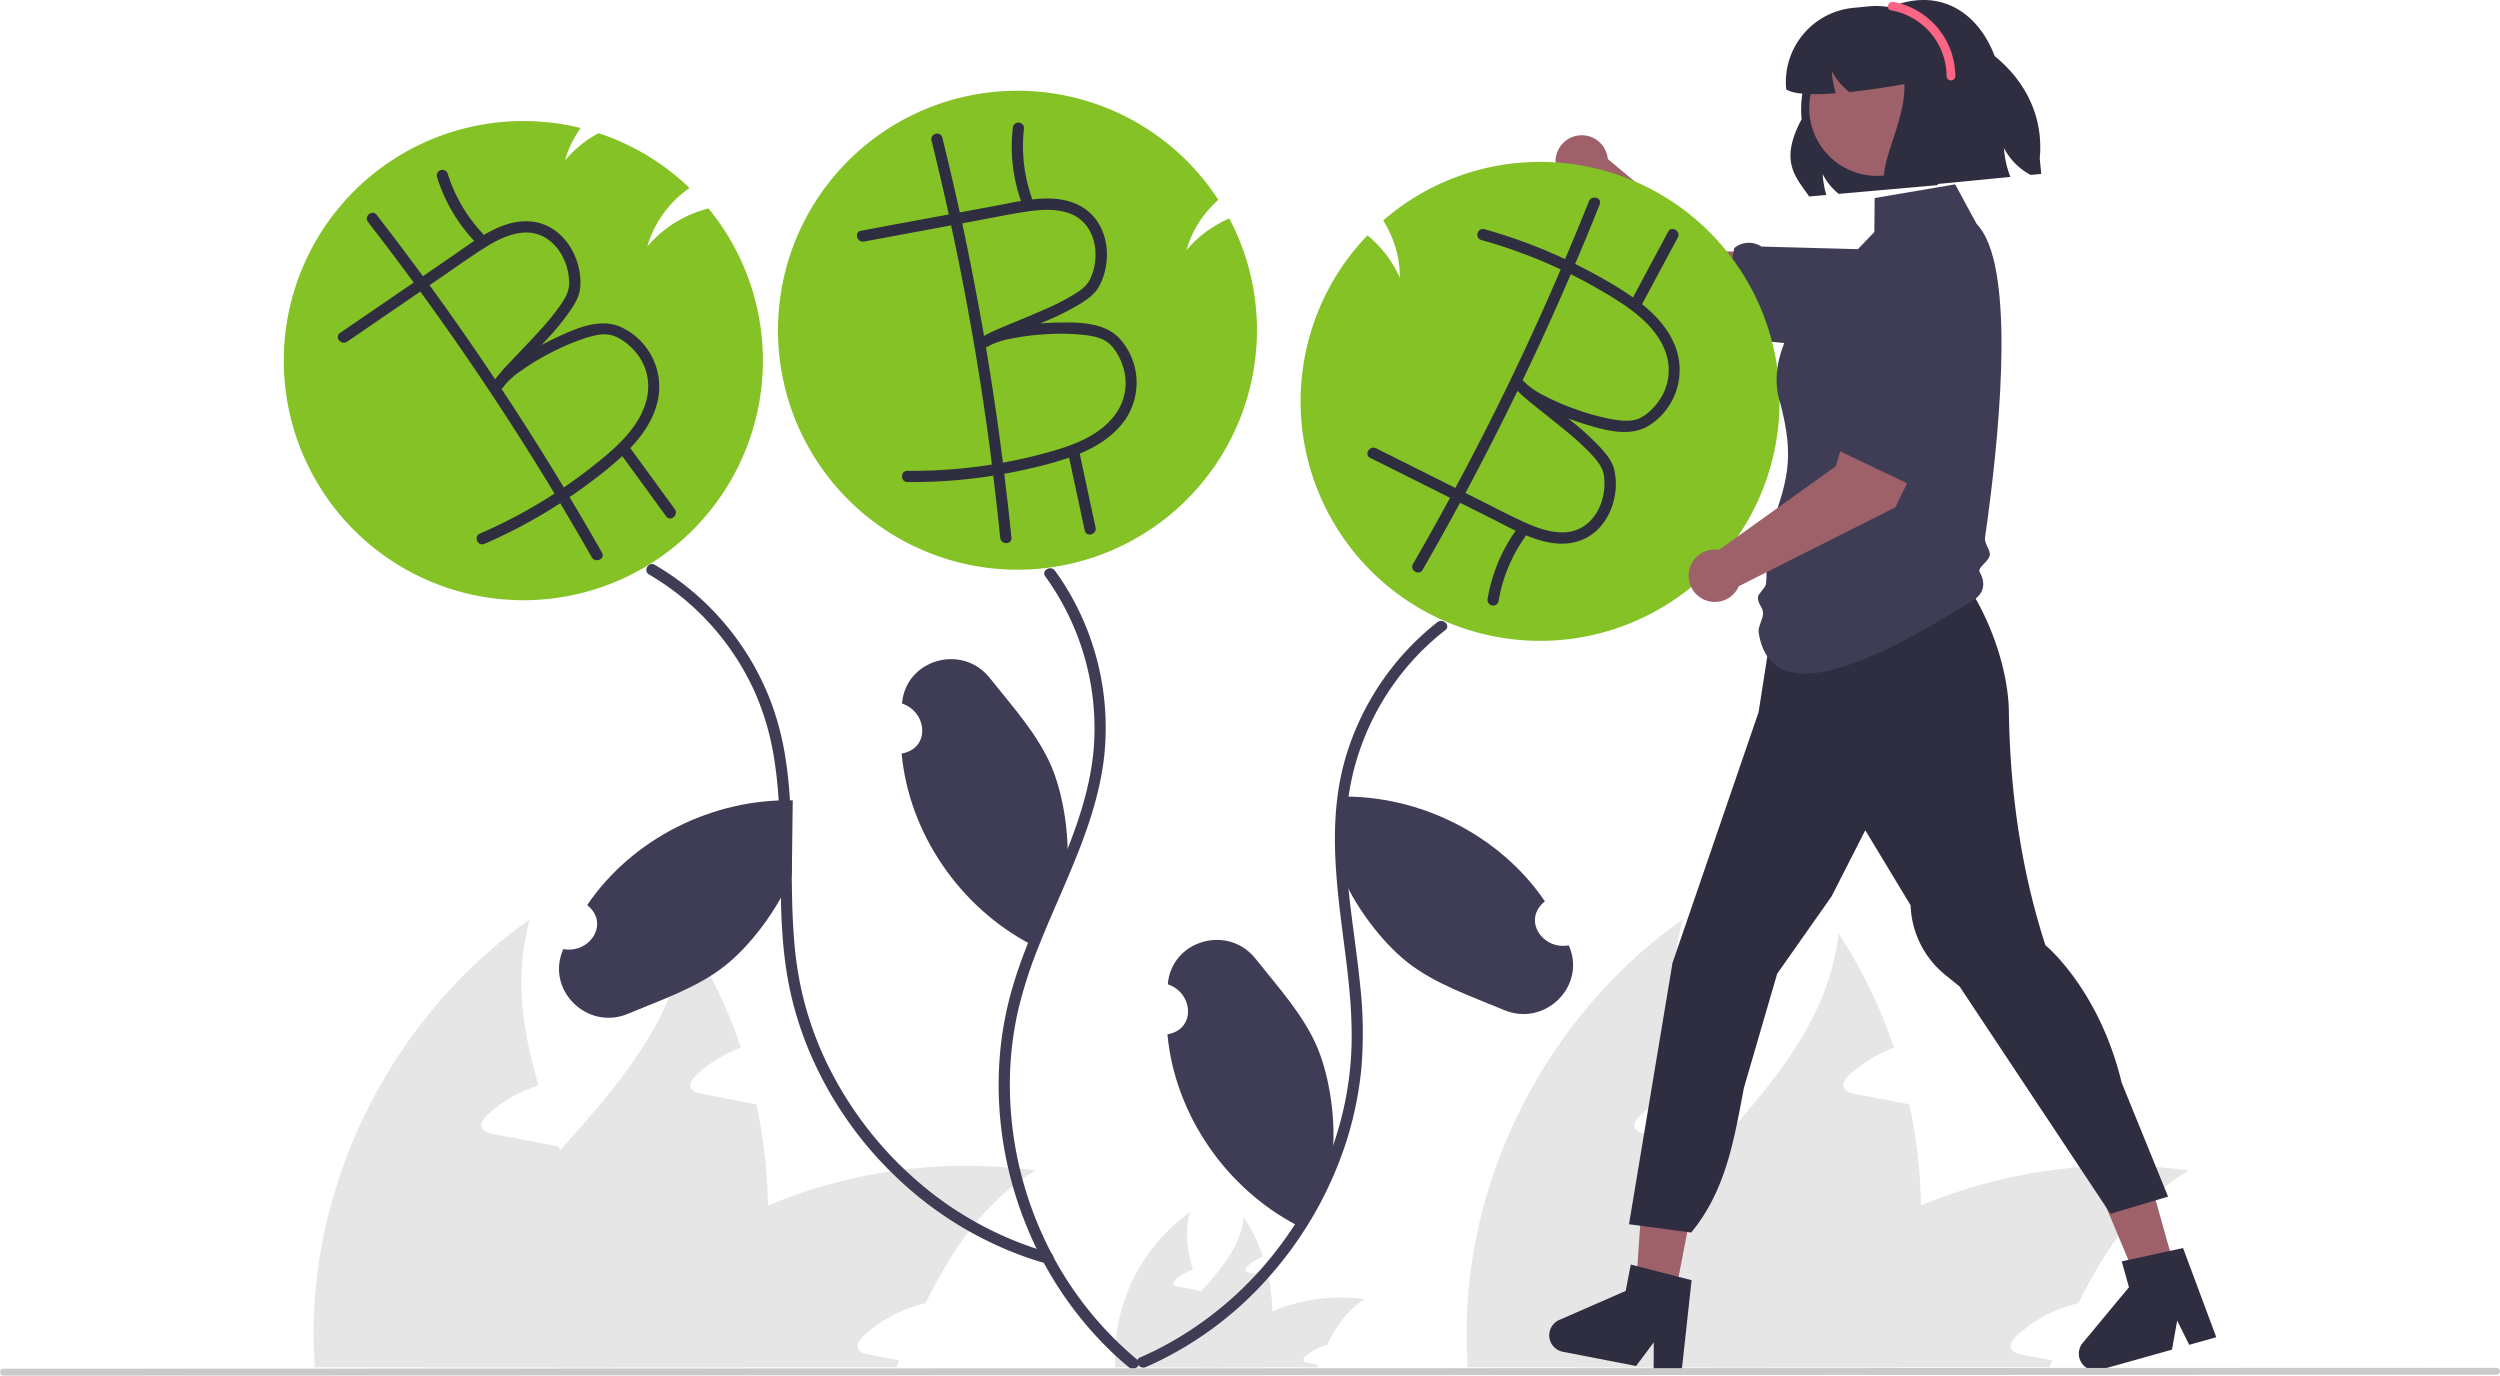 <svg xmlns="http://www.w3.org/2000/svg" id="b2a3507d-61ea-4976-a0ba-3745bb0caf08" data-name="Layer 1" viewBox="0 0 860.131 473.286" class="injected-svg ClassicGrid__ImageFile-sc-td9pmq-4 fNAcXv grid_media" xmlns:xlink="http://www.w3.org/1999/xlink"><path d="M821.557,317.825a16.215,16.215,0,0,0-15.722-16.725L761.066,299.763l-37.956-31.693a9.011,9.011,0,1,0-10.371,9.734l39.786,45.327,49.6,10.066A16.215,16.215,0,0,0,821.557,317.825Z" transform="translate(-169.934 -213.357)" fill="#9e616a"></path><path d="M760.75,329.04l5.862-30.344.192-.148a7.851,7.851,0,0,1,8.827-.56l.34.2,39.527,1.065,4.627,2.723,2.67-.652c8.073-1.97,16.23-3.306,21.205.227,2.812,1.995,4.405,5.317,4.874,10.151a23.258,23.258,0,0,1-26.029,25.324l-1.988-.27-6.511-2.63-10.069,1.196-6.025-2.476Z" transform="translate(-169.934 -213.357)" fill="#3f3d56"></path><path d="M607.684,664.513a59.481,59.481,0,0,1-2.576,18.611c-.064.219-.142.438-.219.657H566.971a34.03,34.03,0,0,1,2.563-7.728c3.155-6.698,8.307-12.429,13.395-18.122,7.007-7.844,13.846-15.623,14.928-25.824a58.582,58.582,0,0,1,6.594,13.614,16.001,16.001,0,0,0-5.294,3.246c-.425.399-.876.979-.657,1.533.206.464.773.618,1.275.721,1.211.232,2.421.464,3.632.683.953.193,1.919.373,2.885.554A63.244,63.244,0,0,1,607.684,664.513Z" transform="translate(-169.934 -213.357)" fill="#e6e6e6"></path><path d="M639.536,660.34c-6.079,3.696-9.943,9.415-13.099,15.816a16.178,16.178,0,0,0-7.354,3.864c-.438.399-.889.979-.657,1.533.193.464.773.618,1.275.721,1.198.232,2.421.464,3.619.683-.116.271-.232.554-.348.824H582.787a56.823,56.823,0,0,1,6.041-6.904c.477-.477.966-.927,1.468-1.391A60.103,60.103,0,0,1,607.684,664.513,61.169,61.169,0,0,1,639.536,660.34Z" transform="translate(-169.934 -213.357)" fill="#e6e6e6"></path><path d="M589.485,683.781H553.705a58.122,58.122,0,0,1,.052-8.604,61.525,61.525,0,0,1,25.566-44.732c-1.855,6.607-.902,13.176,1.03,19.771-.27.09-.541.167-.786.27a16.003,16.003,0,0,0-5.294,3.246c-.425.399-.876.979-.657,1.533.193.464.773.618,1.275.721,1.211.232,2.421.464,3.619.683.966.193,1.932.373,2.898.567.451.077.902.167,1.352.258.064.155.103.296.167.438,2.267,6.247,4.74,12.545,5.899,18.946a44.224,44.224,0,0,1,.593,4.856C589.459,682.416,589.485,683.098,589.485,683.781Z" transform="translate(-169.934 -213.357)" fill="#e6e6e6"></path><path d="M434.166,628.11a171.856,171.856,0,0,1-7.443,53.773c-.186.633-.41,1.265-.633,1.898h-109.555a98.322,98.322,0,0,1,7.406-22.328c9.117-19.351,24.002-35.911,38.701-52.359,20.244-22.663,40.004-45.139,43.13-74.612a169.258,169.258,0,0,1,19.053,39.334,46.231,46.231,0,0,0-15.294,9.378c-1.228,1.154-2.531,2.828-1.898,4.428.595,1.34,2.233,1.786,3.684,2.084,3.498.67,6.996,1.34,10.494,1.972,2.754.558,5.545,1.079,8.336,1.6A182.729,182.729,0,0,1,434.166,628.11Z" transform="translate(-169.934 -213.357)" fill="#e6e6e6"></path><path d="M526.193,616.053c-17.565,10.68-28.729,27.203-37.846,45.697a46.743,46.743,0,0,0-21.249,11.164c-1.265,1.154-2.568,2.828-1.898,4.428.558,1.34,2.233,1.786,3.684,2.084,3.461.67,6.996,1.34,10.457,1.972-.335.782-.67,1.6-1.005,2.382H362.233a164.175,164.175,0,0,1,17.453-19.946c1.377-1.377,2.791-2.679,4.242-4.019a173.653,173.653,0,0,1,50.238-31.706A176.734,176.734,0,0,1,526.193,616.053Z" transform="translate(-169.934 -213.357)" fill="#e6e6e6"></path><path d="M381.584,683.781H278.206a167.932,167.932,0,0,1,.149-24.858c4.131-51.094,31.929-99.768,73.868-129.241-5.359,19.09-2.605,38.069,2.977,57.122-.781.261-1.563.484-2.27.781a46.236,46.236,0,0,0-15.294,9.378c-1.228,1.154-2.53,2.828-1.898,4.428.558,1.34,2.233,1.786,3.684,2.084,3.498.67,6.996,1.34,10.457,1.972,2.791.558,5.582,1.079,8.373,1.637,1.302.223,2.605.484,3.907.744.186.447.298.856.484,1.265,6.55,18.048,13.694,36.245,17.044,54.74a127.778,127.778,0,0,1,1.712,14.029C381.509,679.836,381.584,681.808,381.584,683.781Z" transform="translate(-169.934 -213.357)" fill="#e6e6e6"></path><path d="M830.864,628.11a171.856,171.856,0,0,1-7.443,53.773c-.186.633-.41,1.265-.633,1.898h-109.555a98.322,98.322,0,0,1,7.406-22.328c9.117-19.351,24.002-35.911,38.701-52.359,20.244-22.663,40.004-45.139,43.13-74.612a169.258,169.258,0,0,1,19.053,39.334,46.231,46.231,0,0,0-15.294,9.378c-1.228,1.154-2.531,2.828-1.898,4.428.595,1.34,2.233,1.786,3.684,2.084,3.498.67,6.996,1.34,10.494,1.972,2.754.558,5.545,1.079,8.336,1.6A182.729,182.729,0,0,1,830.864,628.11Z" transform="translate(-169.934 -213.357)" fill="#e6e6e6"></path><path d="M922.892,616.053c-17.565,10.68-28.729,27.203-37.846,45.697a46.743,46.743,0,0,0-21.249,11.164c-1.265,1.154-2.568,2.828-1.898,4.428.558,1.34,2.233,1.786,3.684,2.084,3.461.67,6.996,1.34,10.457,1.972-.335.782-.67,1.6-1.005,2.382H758.932a164.175,164.175,0,0,1,17.453-19.946c1.377-1.377,2.791-2.679,4.242-4.019a173.653,173.653,0,0,1,50.238-31.706A176.734,176.734,0,0,1,922.892,616.053Z" transform="translate(-169.934 -213.357)" fill="#e6e6e6"></path><path d="M778.282,683.781H674.905a167.932,167.932,0,0,1,.149-24.858c4.131-51.094,31.929-99.768,73.868-129.241-5.359,19.09-2.605,38.069,2.977,57.122-.781.261-1.563.484-2.27.781a46.236,46.236,0,0,0-15.294,9.378c-1.228,1.154-2.53,2.828-1.898,4.428.558,1.34,2.233,1.786,3.684,2.084,3.498.67,6.996,1.34,10.457,1.972,2.791.558,5.582,1.079,8.373,1.637,1.302.223,2.605.484,3.907.744.186.447.298.856.484,1.265,6.55,18.048,13.694,36.245,17.044,54.74a127.778,127.778,0,0,1,1.712,14.029C778.208,679.836,778.282,681.808,778.282,683.781Z" transform="translate(-169.934 -213.357)" fill="#e6e6e6"></path><path d="M602.389,327.01a82.393,82.393,0,1,1-13.292-44.912,36.119,36.119,0,0,0-3.478,3.542c-.283.322-.567.67-.837,1.005-.399.489-.773.979-1.133,1.481-.425.58-.824,1.172-1.211,1.777a35.624,35.624,0,0,0-4.328,9.595,39.016,39.016,0,0,1,8.72-7.741,1.178,1.178,0,0,1,.219-.116c.322-.206.644-.412.979-.618a40.574,40.574,0,0,1,4.444-2.344c.129-.051.258-.116.386-.167A81.913,81.913,0,0,1,602.389,327.01Z" transform="translate(-169.934 -213.357)" fill="#84c225"></path><path d="M558.404,683.832c-1.713-1.417-3.387-2.872-5.023-4.392a124.77,124.77,0,0,1-30.087-43.83,129.006,129.006,0,0,1-9.583-42.091c-.193-3.426-.232-6.839-.142-10.252a119.125,119.125,0,0,1,3.671-26.378c2.589-10.02,6.479-19.642,10.549-29.147,2.009-4.701,4.096-9.415,6.105-14.168,6.131-14.451,11.643-29.25,12.493-45.028a89.127,89.127,0,0,0-16.834-56.89c-1.455-2.009,1.893-3.941,3.336-1.945q2.222,3.033,4.173,6.26a92.442,92.442,0,0,1,12.764,57.663c-1.558,13.691-6.195,26.558-11.476,39.18-2.718,6.543-5.616,13.009-8.346,19.513-.824,1.958-1.636,3.916-2.421,5.899a154.123,154.123,0,0,0-7.406,22.939,115.695,115.695,0,0,0-2.795,26.378c.026,2.344.103,4.675.258,7.007a125.642,125.642,0,0,0,11.386,44.59,119.873,119.873,0,0,0,32.122,41.962C563.067,682.686,560.31,685.404,558.404,683.832Z" transform="translate(-169.934 -213.357)" fill="#3f3d56"></path><path d="M555.236,329.946c-5.281-5.822-14.4-5.744-21.69-5.603-1.893.039-3.8.142-5.693.283.76-.322,1.52-.631,2.267-.953a92.379,92.379,0,0,0,11.064-5.538c2.512-1.546,5.268-3.387,6.749-6.015,4.675-8.256,3.761-20.453-4.083-26.429-5.41-4.134-12.171-4.482-18.895-3.722a1.94,1.94,0,0,0-.103-.734,53.999,53.999,0,0,1-2.602-23.776,1.938,1.938,0,0,0-1.932-1.932,1.972,1.972,0,0,0-1.932,1.932,56.725,56.725,0,0,0,2.731,24.807c.039.09.077.155.116.232-3.259.541-6.44,1.236-9.389,1.777q-5.854,1.082-11.695,2.164-2.84-12.906-6.002-25.734c-.593-2.409-4.328-1.391-3.722,1.03q3.149,12.674,5.938,25.412-15.108,2.782-30.203,5.59c-2.447.451-1.404,4.173,1.03,3.722q14.992-2.763,29.984-5.551,8.23,38.176,13.356,76.931c.232,1.777.438,3.555.657,5.345a175.213,175.213,0,0,1-29.031,2.164c-2.499-.026-2.499,3.838,0,3.864a178.393,178.393,0,0,0,29.508-2.202c.863,7.11,1.674,14.232,2.383,21.368.245,2.447,4.109,2.473,3.864,0-.721-7.342-1.558-14.683-2.46-22.012,3.194-.567,6.376-1.224,9.518-1.971a130.029,130.029,0,0,0,12.79-3.581q2.685,12.539,5.384,25.077c.528,2.421,4.25,1.391,3.735-1.03q-2.743-12.712-5.474-25.425c5.474-2.293,10.536-5.371,14.284-9.879A22.616,22.616,0,0,0,555.236,329.946ZM501.089,290.663c-.039-.155-.077-.309-.103-.464,1.352-.245,2.705-.502,4.057-.747,5.925-1.095,11.837-2.331,17.787-3.246,4.83-.734,10.008-1.146,14.709.438,9.325,3.143,11.244,14.4,7.548,22.553-1.108,2.434-3.246,3.98-5.564,5.422a83.834,83.834,0,0,1-10.046,5.139c-4.057,1.816-8.179,3.465-12.287,5.178-2.524,1.056-5.126,2.099-7.56,3.387a12.224,12.224,0,0,0-1.146.618Q505.159,309.738,501.089,290.663Zm52.666,65.133c-6.054,8.526-17.529,11.759-27.125,14.206-3.851.992-7.728,1.829-11.643,2.537q-2.512-19.938-5.847-39.734a1.948,1.948,0,0,0,.863-.283c.399-.245.799-.451,1.211-.67a28.211,28.211,0,0,1,6.685-1.996,80.383,80.383,0,0,1,11.772-1.494,78.019,78.019,0,0,1,12.146.116c2.795.27,5.899.708,8.282,2.061,3.49,1.971,6.028,7.148,6.813,11.296A18.205,18.205,0,0,1,553.755,355.796Z" transform="translate(-169.934 -213.357)" fill="#2f2e41"></path><path d="M529.991,648.091q-3.149-.869-6.234-1.919a124.582,124.582,0,0,1-44.976-27.37,129.034,129.034,0,0,1-30.087-42.98,119.05,119.05,0,0,1-7.664-25.335,146.064,146.064,0,0,1-1.842-14.941c-.451-6.092-.605-12.223-.683-18.328-.167-13.833.051-27.975-2.048-41.679a91.965,91.965,0,0,0-6.401-23.094,89.18,89.18,0,0,0-36.811-41.422c-2.151-1.249-.206-4.585,1.945-3.336,1.996,1.159,3.954,2.383,5.86,3.696a93.086,93.086,0,0,1,34.132,43.469,97.42,97.42,0,0,1,5.075,19.822c2.331,15.082,1.893,30.641,2.164,45.852.09,5.178.271,10.368.683,15.546a126.511,126.511,0,0,0,2.28,16.589,116.535,116.535,0,0,0,8.256,24.819,126.618,126.618,0,0,0,31.491,41.872,118.866,118.866,0,0,0,45.878,25.013C533.404,645.038,532.387,648.773,529.991,648.091Z" transform="translate(-169.934 -213.357)" fill="#3f3d56"></path><path d="M383.419,412.789a82.431,82.431,0,1,1-13.704-155.395c-.373.515-.734,1.056-1.082,1.597a35.624,35.624,0,0,0-4.328,9.595,39.016,39.016,0,0,1,8.72-7.741,1.178,1.178,0,0,1,.219-.116c.322-.206.644-.412.979-.618.541-.335,1.082-.644,1.636-.94a82.45,82.45,0,0,1,31.311,18.856,35.041,35.041,0,0,0-3.542,2.782,36.12,36.12,0,0,0-3.478,3.542c-.283.322-.567.67-.837,1.005-.399.489-.773.979-1.133,1.481-.039.064-.09.116-.129.18-.373.515-.734,1.056-1.082,1.597a35.624,35.624,0,0,0-4.328,9.595,39.016,39.016,0,0,1,8.72-7.741,1.178,1.178,0,0,1,.219-.116c.322-.206.644-.412.979-.618.541-.335,1.082-.644,1.636-.94.914-.502,1.855-.966,2.808-1.404.129-.051.258-.116.386-.167a39.896,39.896,0,0,1,6.298-2.151,82.486,82.486,0,0,1-30.268,127.716Z" transform="translate(-169.934 -213.357)" fill="#84c225"></path><path d="M402.108,388.549q-7.651-10.51-15.314-21.02c4.083-4.315,7.457-9.183,9.067-14.825a22.616,22.616,0,0,0-12.429-26.88c-7.187-3.181-15.482.58-22.089,3.671-1.726.799-3.413,1.661-5.087,2.563.554-.593,1.133-1.185,1.687-1.79a93.013,93.013,0,0,0,7.857-9.557c1.674-2.421,3.452-5.229,3.735-8.23.927-9.428-4.856-20.208-14.451-22.501-6.607-1.584-12.944.824-18.779,4.263a1.943,1.943,0,0,0-.386-.631,53.907,53.907,0,0,1-12.017-20.685,1.938,1.938,0,0,0-2.55-.979,1.969,1.969,0,0,0-.979,2.55,56.584,56.584,0,0,0,12.545,21.561,2.346,2.346,0,0,0,.206.167c-2.756,1.816-5.397,3.735-7.87,5.435q-4.907,3.362-9.814,6.723-7.825-10.645-15.907-21.097c-1.533-1.958-4.521.489-2.988,2.447q7.998,10.317,15.726,20.827-12.674,8.675-25.347,17.349c-2.048,1.404.399,4.392,2.447,3.001q12.577-8.617,25.167-17.233,22.99,31.549,43.392,64.901c.94,1.533,1.842,3.078,2.769,4.611a173.618,173.618,0,0,1-25.669,13.756c-2.28.992-.721,4.521,1.571,3.529A178.074,178.074,0,0,0,362.682,386.502c3.671,6.157,7.303,12.339,10.845,18.573,1.211,2.138,4.766.593,3.529-1.571q-5.468-9.621-11.167-19.114,4.019-2.724,7.908-5.667a131.976,131.976,0,0,0,10.227-8.449q7.554,10.355,15.095,20.724C400.575,393.006,403.563,390.559,402.108,388.549Zm-61.823-44.693q-10.819-16.229-22.269-31.993c-.09-.129-.193-.258-.283-.373,1.133-.786,2.267-1.558,3.413-2.344,4.959-3.4,9.866-6.916,14.941-10.175,4.109-2.627,8.681-5.1,13.614-5.551,9.802-.914,16.126,8.591,16.048,17.542-.026,2.692-1.352,4.959-2.885,7.213a81.66,81.66,0,0,1-7.11,8.771c-2.975,3.31-6.066,6.491-9.119,9.724-1.893,1.983-3.838,3.993-5.551,6.157C340.8,343.161,340.542,343.496,340.284,343.856Zm33.243,30.177c-3.117,2.46-6.337,4.804-9.608,7.032q-10.375-17.195-21.458-33.951a1.844,1.844,0,0,0,.67-.605c.27-.374.554-.734.837-1.095a28.383,28.383,0,0,1,5.294-4.534,80.717,80.717,0,0,1,10.162-6.144,79.826,79.826,0,0,1,11.154-4.817c2.666-.889,5.68-1.739,8.398-1.481,3.993.386,8.411,4.096,10.819,7.573a18.232,18.232,0,0,1,2.769,14.039C390.477,360.304,381.307,367.903,373.527,374.034Z" transform="translate(-169.934 -213.357)" fill="#2f2e41"></path><path d="M620.619,328.679a82.393,82.393,0,1,0,25.204-39.478,36.12,36.12,0,0,1,2.361,4.366c.183.388.359.8.526,1.197.248.581.472,1.155.679,1.737.248.675.468,1.354.671,2.043a35.624,35.624,0,0,1,1.502,10.418,39.016,39.016,0,0,0-6.236-9.852,1.178,1.178,0,0,0-.178-.172c-.252-.287-.505-.574-.769-.865a40.575,40.575,0,0,0-3.621-3.483c-.11-.085-.215-.183-.325-.268A81.913,81.913,0,0,0,620.619,328.679Z" transform="translate(-169.934 -213.357)" fill="#84c225"></path><path d="M667.213,430.151q-2.801,2.164-5.422,4.56a89.137,89.137,0,0,0-27.189,48.557c-.258,1.339-.477,2.692-.67,4.044-2.988,20.84,1.52,41.988,3.722,62.699.077.708.155,1.404.219,2.112a147.03,147.03,0,0,1,.399,29.25,121.704,121.704,0,0,1-5.5,25.876A130.597,130.597,0,0,1,606.549,652.663a122.047,122.047,0,0,1-42.4,31.053c-2.254.979-4.225-2.357-1.945-3.336,2.022-.889,4.031-1.816,6.002-2.808A121.304,121.304,0,0,0,608.52,644.317a124.469,124.469,0,0,0,23.016-46.715,113.639,113.639,0,0,0,3.439-26.339,168.263,168.263,0,0,0-.85-18.019c-.489-5.229-1.159-10.458-1.829-15.675-2.125-16.357-4.263-32.972-2.305-49.291a87.409,87.409,0,0,1,3.143-15.095,92.58,92.58,0,0,1,31.337-45.762C666.414,425.901,669.171,428.619,667.213,430.151Z" transform="translate(-169.934 -213.357)" fill="#3f3d56"></path><path d="M745.87,331.453c-2.344-5.371-6.363-9.724-10.987-13.447q6.144-11.457,12.3-22.913c1.159-2.19-2.125-4.199-3.31-2.022q-6.047,11.302-12.107,22.604a130.14,130.14,0,0,0-11.296-6.981c-2.821-1.584-5.693-3.104-8.604-4.521,2.898-6.801,5.732-13.627,8.449-20.479.927-2.306-2.795-3.349-3.709-1.069-2.653,6.659-5.41,13.279-8.204,19.874a178.03,178.03,0,0,0-27.743-10.278c-2.409-.67-3.478,3.04-1.069,3.709a175.691,175.691,0,0,1,27.292,10.111c-.695,1.662-1.391,3.31-2.112,4.959q-15.591,35.799-34.119,70.234-13.64-6.839-27.279-13.64c-2.215-1.108-4.25,2.177-2.022,3.297q13.736,6.858,27.473,13.73-6.221,11.476-12.738,22.772c-1.249,2.164,2.061,4.173,3.297,2.022,4.405-7.638,8.681-15.327,12.893-23.068l10.639,5.319c2.679,1.327,5.538,2.885,8.526,4.302-.064.064-.116.116-.18.193a56.944,56.944,0,0,0-9.492,23.081,1.998,1.998,0,0,0,1.327,2.396,1.958,1.958,0,0,0,2.396-1.327,53.825,53.825,0,0,1,9.08-22.128,1.837,1.837,0,0,0,.296-.683c6.26,2.602,12.841,4.134,19.191,1.661,9.196-3.568,13.447-15.044,11.244-24.266-.695-2.937-2.846-5.474-4.83-7.651a91.906,91.906,0,0,0-9.093-8.385c-.631-.515-1.275-1.03-1.919-1.546,1.777.657,3.581,1.288,5.397,1.855,6.968,2.151,15.701,4.753,22.385.618A22.618,22.618,0,0,0,745.87,331.453Zm-36.192,30.989A84.801,84.801,0,0,1,717.908,370.17c1.829,2.022,3.452,4.096,3.838,6.749,1.301,8.848-3.658,19.139-13.485,19.577-4.959.219-9.827-1.61-14.258-3.645-5.474-2.524-10.806-5.358-16.203-8.05-1.224-.605-2.46-1.224-3.684-1.842a3.315,3.315,0,0,1,.232-.412q9.196-17.195,17.697-34.737a12.429,12.429,0,0,0,.927.914c1.983,1.906,4.199,3.632,6.324,5.345C702.774,356.852,706.277,359.583,709.678,362.442Zm32.47-13.614c-1.906,3.761-5.77,8.037-9.673,8.964-2.666.644-5.77.206-8.526-.309a76.986,76.986,0,0,1-11.708-3.259,79.808,79.808,0,0,1-10.896-4.688,28.21,28.21,0,0,1-5.873-3.774c-.335-.322-.657-.631-.979-.979a2.068,2.068,0,0,0-.747-.502q8.694-18.103,16.615-36.566,5.351,2.647,10.484,5.654c8.539,5.01,18.676,11.296,22.14,21.162A18.22,18.22,0,0,1,742.148,348.828Z" transform="translate(-169.934 -213.357)" fill="#2f2e41"></path><path d="M531.84,477.45c-4.718-11.381-13.56-20.966-21.347-30.805-9.468-11.988-28.954-6.457-30.228,8.756,8.738,2.872,9.872,15.493-.122,17.221,2.552,27.537,20.124,52.931,44.551,65.693l12.081-22.573C538.408,502.89,535.979,487.425,531.84,477.45Z" transform="translate(-169.934 -213.357)" fill="#3f3d56"></path><path d="M536.769,515.796q.201-.4.404-.799l-.398.744Z" transform="translate(-169.934 -213.357)" fill="#2f2e41"></path><path d="M623.287,574.049c-4.718-11.381-13.56-20.966-21.347-30.805-9.468-11.988-28.954-6.457-30.228,8.756,8.738,2.872,9.872,15.493-.122,17.221,2.552,27.537,20.124,52.931,44.551,65.693l12.081-22.573C629.854,599.489,627.425,584.023,623.287,574.049Z" transform="translate(-169.934 -213.357)" fill="#3f3d56"></path><path d="M653.858,544.188c9.625,7.69,21.996,11.816,33.565,16.674,14.078,5.929,28.474-8.321,22.246-22.259-9.039,1.703-16.125-8.803-8.206-15.14-15.527-22.885-43.174-36.642-70.727-36.028l.316,25.601C635.826,525.079,645.418,537.451,653.858,544.188Z" transform="translate(-169.934 -213.357)" fill="#3f3d56"></path><path d="M419.557,545.476c-9.625,7.69-21.996,11.816-33.565,16.674-14.078,5.929-28.474-8.321-22.246-22.259,9.039,1.703,16.125-8.803,8.206-15.14,15.527-22.885,43.174-36.642,70.727-36.028l-.316,25.601C437.589,526.367,427.997,538.739,419.557,545.476Z" transform="translate(-169.934 -213.357)" fill="#3f3d56"></path><path d="M628.216,612.395q.201-.4.404-.799l-.398.744Z" transform="translate(-169.934 -213.357)" fill="#2f2e41"></path><polygon points="615.348 165.172 612.772 174.188 614.06 211.539 668.155 194.795 673.587 159 615.348 165.172" fill="#9e616a"></polygon><polygon points="576.179 446.173 562.788 443.569 566.463 390.678 586.226 394.522 576.179 446.173" fill="#9e616a"></polygon><path d="M751.934,653.803l-4.487-1.148L733.264,649.004l-2.249-.582L729.25,657.5l-22.83,9.98a5.77,5.77,0,0,0,1.203,10.954l25.21,4.903,6.082-8.133-.039,9.308,9.495,1.847Z" transform="translate(-169.934 -213.357)" fill="#2f2e41"></path><polygon points="748.454 437.117 735.319 440.802 714.853 391.893 734.238 386.454 748.454 437.117" fill="#9e616a"></polygon><path d="M921.016,642.742l-4.525.989-14.311,3.107-2.27.49,2.499,8.904-15.917,19.169a5.77,5.77,0,0,0,5.993,9.247l24.727-6.939,1.783-9.998,4.145,8.335,9.313-2.614Z" transform="translate(-169.934 -213.357)" fill="#2f2e41"></path><path d="M781.418,417.168l61.103-18.811s-1.856,5.931,5.826,18.693c8.024,13.331,12.574,28.889,12.748,41.141.377,26.504,3.926,52.866,11.866,78.155l.689,2.195s18.506,15.097,26.262,47.352L915.866,625.061l-19.817,5.913-51.9-78.202-4.932-3.992a32.242,32.242,0,0,1-11.938-23.951v0l-15.59-25.824-11.587,22.734-18.737,26.652-11.435,39.254c-3.448,18.286-6.306,35.405-18.136,49.769l0,0L730.396,634.554l14.959-89.875,13.408-39.057,10.054-29.288,6.162-17.95Z" transform="translate(-169.934 -213.357)" fill="#2f2e41"></path><path d="M777.678,398.366c-.817,5.148.505,9.911-.157,15.992-.11,1.007-2.681,3.365-2.76,4.366-.188,2.386,1.701,3.372,1.76,5.634.045,1.766-1.799,4.845-1.548,6.469,2.645,17.116,18.047,24.717,74.548-11.469,0,0,5-3,1.55-9.148-.92-1.639,3.1-3.548,3.45-5.852.266-1.751-1.928-4.028-1.644-6,.335-2.328.679-4.798,1.025-7.384,4.506-33.744,9.192-87.188-3.902-100.575l-7.393-13.62-27.701,4.714-.097,11.685L795.113,313.719s-19.085,19.66-12.592,38.638C787.231,370.6,785.481,378.781,777.678,398.366Z" transform="translate(-169.934 -213.357)" fill="#3f3d56"></path><path d="M834.225,319.737a16.215,16.215,0,0,0-20.135,11.023l-12.526,43.001-40.202,28.79a9.011,9.011,0,1,0,6.821,12.481l53.86-27.141,22.189-45.488A16.215,16.215,0,0,0,834.225,319.737Z" transform="translate(-169.934 -213.357)" fill="#9e616a"></path><path d="M829.824,381.413l-27.903-13.287-.096-.223a7.851,7.851,0,0,1,1.672-8.685l.279-.279,10.948-37.995,3.797-3.796.039-2.748c.118-8.309.872-16.54,5.54-20.47,2.637-2.221,6.253-2.93,11.049-2.171a23.258,23.258,0,0,1,17.983,31.55l-.76,1.857-4.179,5.642-1.369,10.047-3.908,5.211Z" transform="translate(-169.934 -213.357)" fill="#3f3d56"></path><path d="M792.362,280.957l5.92-.518a33.454,33.454,0,0,1-1.258-7.162,21.666,21.666,0,0,0,5.511,6.786l33.948-2.996,20.655-41.683c-4.917-16.152-17.651-25.659-33.719-20.717-.969.298-1.958.653-2.944,1.059a35.554,35.554,0,0,0-30.687,38.676C781.849,269.119,788.007,274.441,792.362,280.957Z" transform="translate(-169.934 -213.357)" fill="#2f2e41"></path><circle cx="645.801" cy="37.179" r="23.33" fill="#9e616a"></circle><path d="M784.483,244.092c2.5,1.773,9.281,1.935,17.095,1.345-.058-.148-.105-.3-.152-.451a33.455,33.455,0,0,1-1.258-7.162,21.666,21.666,0,0,0,5.511,6.786c.171.139.341.278.523.414,6.646-.691,13.569-1.773,18.959-2.728.385,13.957-10.058,28.716-6.171,36.078l42.625-4.145a32.894,32.894,0,0,1-2.209-9.922,21.81,21.81,0,0,0,9.203,9.239l3.623-.348-.525-5.318c2.298-23.838-16.62-41.699-40.156-46.709a25.554,25.554,0,0,0-18.667-5.626l-5.322.513A25.675,25.675,0,0,0,784.483,244.092Z" transform="translate(-169.934 -213.357)" fill="#2f2e41"></path><path d="M820.545,216.901a23.174,23.174,0,0,1,19.129,22.676,1.501,1.501,0,0,0,3,0,26.163,26.163,0,0,0-21.331-25.568c-1.888-.34-2.698,2.551-.798,2.893Z" transform="translate(-169.934 -213.357)" fill="#fd6584"></path><path d="M1028.875,686.335l-857.75.307a1.191,1.191,0,0,1,0-2.381l857.75-.307a1.191,1.191,0,0,1,0,2.381Z" transform="translate(-169.934 -213.357)" fill="#cacaca"></path></svg>